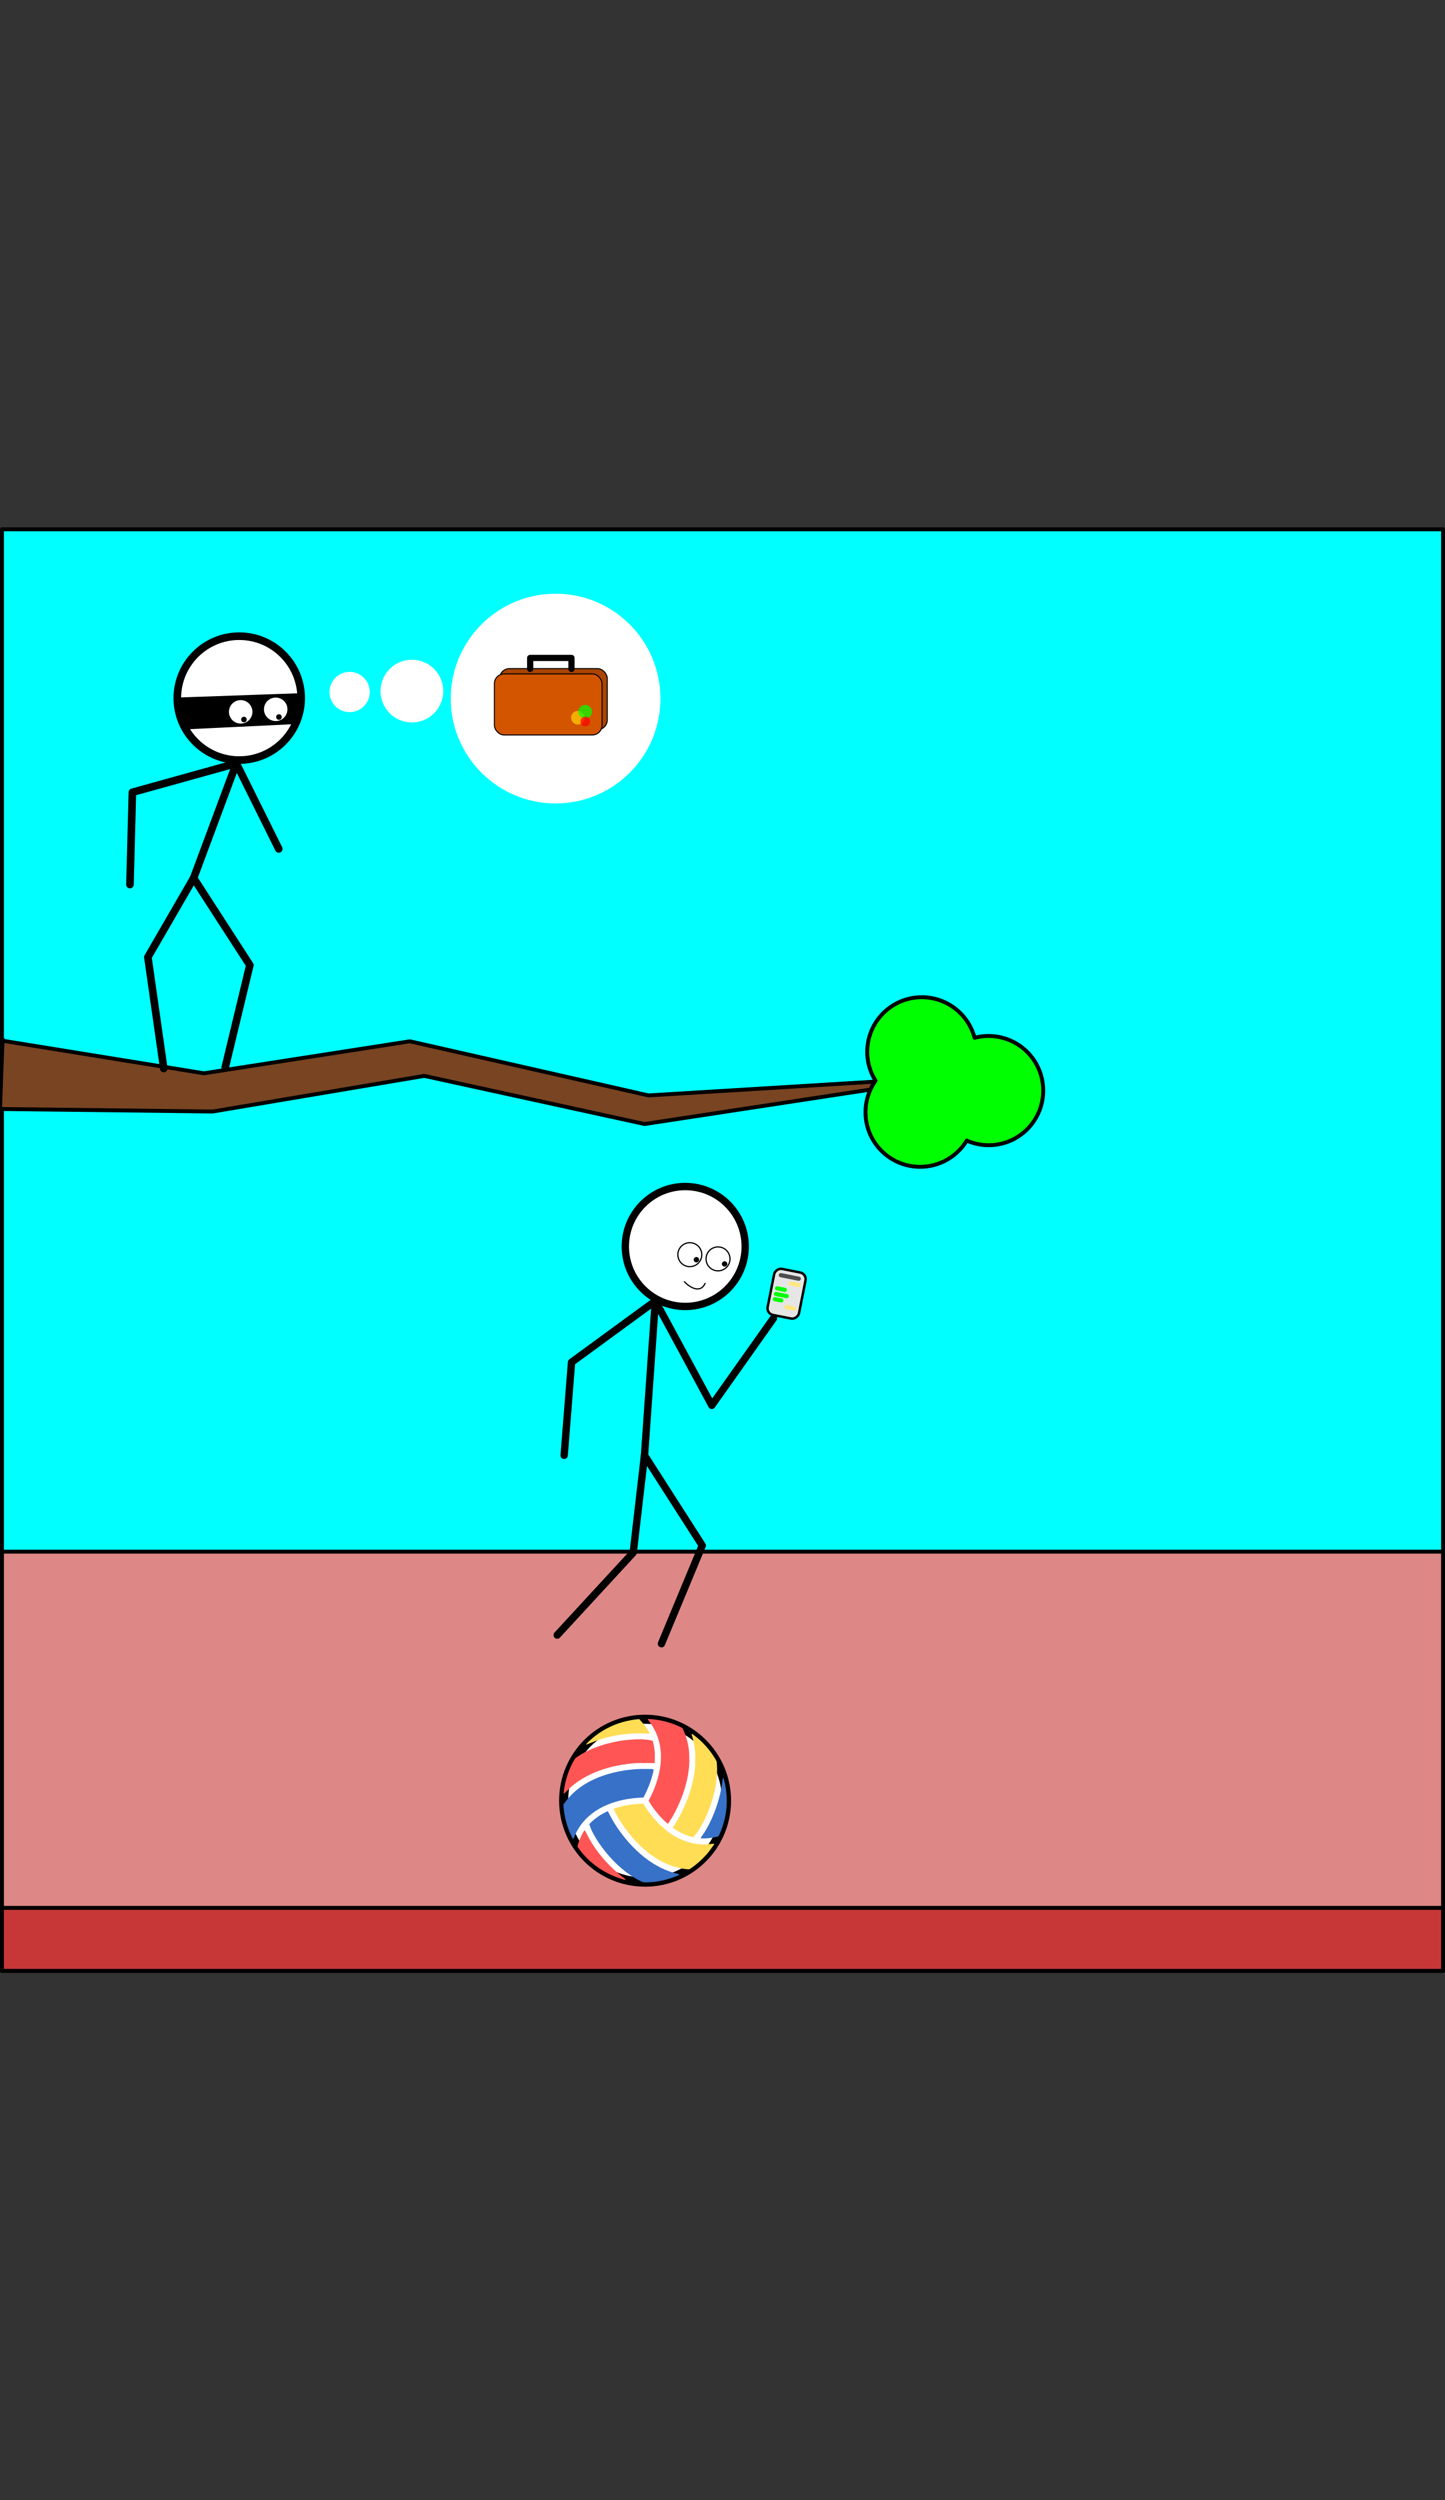 <?xml version="1.0" encoding="UTF-8" standalone="no"?>
<!-- Created with Inkscape (http://www.inkscape.org/) -->

<svg
   xmlns:dc="http://purl.org/dc/elements/1.1/"
   xmlns:cc="http://creativecommons.org/ns#"
   xmlns:rdf="http://www.w3.org/1999/02/22-rdf-syntax-ns#"
   xmlns:svg="http://www.w3.org/2000/svg"
   xmlns="http://www.w3.org/2000/svg"
   xmlns:sodipodi="http://sodipodi.sourceforge.net/DTD/sodipodi-0.dtd"
   xmlns:inkscape="http://www.inkscape.org/namespaces/inkscape"
   width="740"
   height="1280"
   version="1.1"
   viewBox="0 0 740 1280"
   xml:space="preserve"
   id="svg18"
   sodipodi:docname="level6.svg"
   inkscape:version="0.92.5 (2060ec1f9f, 2020-04-08)"><rect x="0" y="0" width="740" height="1280" fill="#333333" stroke="none"/><defs
     id="defs22" /><sodipodi:namedview
     pagecolor="#ffffff"
     bordercolor="#666666"
     borderopacity="1"
     objecttolerance="10"
     gridtolerance="10"
     guidetolerance="10"
     inkscape:pageopacity="0"
     inkscape:pageshadow="2"
     inkscape:window-width="1920"
     inkscape:window-height="986"
     id="namedview20"
     showgrid="false"
     inkscape:zoom="1.0429825"
     inkscape:cx="581.8826"
     inkscape:cy="705.40746"
     inkscape:window-x="1909"
     inkscape:window-y="49"
     inkscape:window-maximized="1"
     inkscape:current-layer="svg18"
     inkscape:snap-bbox="true"
     inkscape:bbox-paths="true"
     inkscape:snap-bbox-edge-midpoints="true"
     inkscape:bbox-nodes="true"
     inkscape:snap-bbox-midpoints="true"
     inkscape:object-paths="true"
     inkscape:snap-intersection-paths="true"
     inkscape:snap-smooth-nodes="true"
     inkscape:snap-object-midpoints="true"
     inkscape:snap-center="true"
     inkscape:snap-text-baseline="true"
     inkscape:snap-page="true"
     inkscape:snap-global="false" /><rect
     x="1"
     y="271"
     width="738"
     height="738"
     ry="0"
     style="fill:#00ffff;stroke:#000000;stroke-width:2;stroke-linecap:round;stroke-linejoin:round;stroke-miterlimit:4;stroke-dasharray:none;paint-order:markers fill stroke"
     id="rect10" /><rect
     id="rect819"
     style="fill:#de8787;stroke:#000000;stroke-width:2;stroke-linecap:round;stroke-linejoin:round;stroke-miterlimit:4;stroke-dasharray:none;paint-order:markers fill stroke"
     ry="0"
     height="214.61"
     width="738"
     y="794.39"
     x="1" /><rect
     x="1"
     y="976.763"
     width="738"
     height="32.237"
     ry="0"
     style="fill:#c83737;stroke:#000000;stroke-width:2;stroke-linecap:round;stroke-linejoin:round;stroke-miterlimit:4;stroke-dasharray:none;paint-order:markers fill stroke"
     id="rect821" /><path
     style="fill:#784421;stroke:#000000;stroke-width:2;stroke-linecap:butt;stroke-linejoin:miter;stroke-miterlimit:4;stroke-dasharray:none;stroke-opacity:1"
     d="M 1.345,532.815 104.43,549.484 209.889,533.103 332.092,560.818 488.59,551.286 330.096,575.461 217.276,550.818 108.941,569.058 0,567.764 1.345,531.463 Z"
     id="path952"
     inkscape:connector-curvature="0"
     sodipodi:nodetypes="ccccccccccc" /><path
     style="opacity:1;vector-effect:none;fill:#00ff00;fill-opacity:1;stroke:#000000;stroke-width:2;stroke-linecap:round;stroke-linejoin:round;stroke-miterlimit:4;stroke-dasharray:none;stroke-dashoffset:0;stroke-opacity:1;paint-order:markers fill stroke"
     d="m 464.903,511.473 a 27.963,27.963 0 0 0 -19.852,34.202 27.963,27.963 0 0 0 3.324,7.61 27.963,27.963 0 0 0 -4.21,23.294 27.963,27.963 0 0 0 34.204,19.851 27.963,27.963 0 0 0 16.703,-12.49 27.963,27.963 0 0 0 18.382,1.438 27.963,27.963 0 0 0 19.852,-34.202 27.963,27.963 0 0 0 -34.202,-19.852 27.963,27.963 0 0 0 -34.202,-19.852 z"
     id="path954"
     inkscape:connector-curvature="0" /><circle
     style="display:inline;fill:#ffffff;fill-opacity:1;stroke:#000000;stroke-width:3.899;stroke-linecap:round;stroke-linejoin:round;stroke-miterlimit:4;stroke-dasharray:none;stroke-dashoffset:0;stroke-opacity:1;paint-order:markers fill stroke"
     id="circle975"
     cx="122.515"
     cy="357.415"
     r="31.717" /><path
     style="fill:#000000;stroke:#000000;stroke-width:0.65px;stroke-linecap:butt;stroke-linejoin:miter;stroke-opacity:1"
     d="m 90.595,357.446 63.239,-2.227 0.445,6.235 -2.672,8.907 -55.445,2.672 c 0,0 -4.008,-4.342 -4.008,-5.678 0,-1.336 -1.559,-9.909 -1.559,-9.909 z"
     id="path977"
     sodipodi:nodetypes="cccccsc"
     inkscape:connector-curvature="0" /><path
     style="fill:none;stroke:#000000;stroke-width:3.899;stroke-linecap:round;stroke-linejoin:round;stroke-dasharray:none;stroke-opacity:1;paint-order:markers fill stroke"
     d="m 121.023,390.827 -21.867,58.725 28.795,44.564 -12.596,52.274"
     id="path979"
     inkscape:connector-curvature="0"
     sodipodi:nodetypes="cccc" /><path
     style="fill:none;stroke:#000000;stroke-width:3.899;stroke-linecap:round;stroke-linejoin:round;stroke-dasharray:none;stroke-opacity:1;paint-order:markers fill stroke"
     d="m 99.156,449.552 -23.435,40.47 8.143,56.998"
     id="path981"
     inkscape:connector-curvature="0"
     sodipodi:nodetypes="ccc" /><path
     style="opacity:1;fill:none;fill-opacity:1;stroke:#000000;stroke-width:3.899;stroke-linecap:round;stroke-linejoin:round;stroke-miterlimit:4;stroke-dasharray:none;stroke-dashoffset:0;stroke-opacity:1;paint-order:markers fill stroke"
     d="m 66.545,452.863 1.26,-47.236 53.219,-14.801 21.728,43.772"
     id="path983"
     inkscape:connector-curvature="0"
     sodipodi:nodetypes="cccc" /><circle
     style="fill:#ffffff;fill-opacity:1;stroke:#000000;stroke-width:0.65;stroke-linecap:round;stroke-linejoin:round;stroke-miterlimit:4;stroke-dasharray:none;stroke-dashoffset:0;stroke-opacity:1;paint-order:markers fill stroke"
     id="circle985"
     cx="-378.427"
     cy="-92.734"
     transform="rotate(-125.015)"
     r="6.337" /><circle
     style="fill:#000000;fill-opacity:1;stroke:none;stroke-width:0.65;stroke-linecap:round;stroke-linejoin:round;stroke-miterlimit:4;stroke-dasharray:none;stroke-dashoffset:0;stroke-opacity:1;paint-order:markers fill stroke"
     id="circle987"
     cx="-371.888"
     cy="129.841"
     r="1.417"
     transform="rotate(-92.018)" /><circle
     r="6.337"
     transform="rotate(-125.015)"
     cy="-108.162"
     cx="-369.2"
     id="circle993"
     style="fill:#ffffff;fill-opacity:1;stroke:#000000;stroke-width:0.65;stroke-linecap:round;stroke-linejoin:round;stroke-miterlimit:4;stroke-dasharray:none;stroke-dashoffset:0;stroke-opacity:1;paint-order:markers fill stroke" /><circle
     r="1.417"
     cy="111.876"
     cx="-372.551"
     id="circle995"
     style="fill:#000000;fill-opacity:1;stroke:none;stroke-width:0.65;stroke-linecap:round;stroke-linejoin:round;stroke-miterlimit:4;stroke-dasharray:none;stroke-dashoffset:0;stroke-opacity:1;paint-order:markers fill stroke"
     transform="rotate(-92.018)" /><g
     style="display:inline"
     id="g1283"
     transform="matrix(0.093,0,0,0.093,295.947,1040.09)"
     inkscape:export-xdpi="96"
     inkscape:export-ydpi="96"><g
       id="g1269"><circle
         style="opacity:1;vector-effect:none;fill:#ffffff;fill-opacity:1;stroke:#000000;stroke-width:50;stroke-linecap:butt;stroke-linejoin:miter;stroke-miterlimit:4;stroke-dasharray:none;stroke-dashoffset:0;stroke-opacity:1;paint-order:markers stroke fill"
         id="path451"
         cx="370"
         cy="-1271.001"
         r="448.392" /><g
         id="g449"
         transform="translate(-624.671)"><path
           id="path296"
           d="m 982.469,-822.311 c -1.925,-0.755 -9.125,-4.192 -16,-7.638 -68.729,-34.445 -135.452,-91.145 -194.176,-165.007 -39.671,-49.898 -72.715,-106.218 -83.177,-141.77 l -1.551,-5.27 3.202,-3.653 c 10.225,-11.664 38.425,-34.421 56.832,-45.862 10.918,-6.786 38.945,-21.446 41.002,-21.446 0.803,0 3.905,5.054 7.212,11.75 46.292,93.737 123.692,188.093 204.157,248.884 53.587,40.485 109.123,67.709 167.892,82.302 17.809,4.422 18.989,5.569 9.928,9.645 -41.88,18.839 -90.996,31.985 -137.92,36.912 -21.543,2.262 -52.961,2.893 -57.399,1.151 z"
           style="opacity:1;vector-effect:none;fill:#3771c8;fill-opacity:1;stroke-width:1;stroke-linecap:butt;stroke-linejoin:miter;stroke-miterlimit:4;stroke-dasharray:none;stroke-dashoffset:0;stroke-opacity:1"
           inkscape:connector-curvature="0" /><path
           id="path294"
           d="m 873.083,-837.971 c -100.488,-29.582 -184.486,-87.994 -242.745,-168.802 l -8.159,-11.316 1.272,-5.682 c 1.782,-7.962 9.335,-29.71 14.652,-42.185 7.606,-17.846 22.237,-43.558 24.368,-42.82 0.509,0.176 6.679,11.8 13.711,25.831 21.686,43.27 48.238,82.905 84.669,126.388 33.42,39.888 78.284,82.33 117.919,111.552 13.77,10.152 12.064,12.262 -5.689,7.035 z"
           style="opacity:1;vector-effect:none;fill:#ff5555;fill-opacity:1;stroke-width:1;stroke-linecap:butt;stroke-linejoin:miter;stroke-miterlimit:4;stroke-dasharray:none;stroke-dashoffset:0;stroke-opacity:1"
           inkscape:connector-curvature="0" /><path
           id="path292"
           d="m 1218.943,-894.493 c -23.833,-2.604 -53.259,-9.557 -80.31,-18.977 -106.77,-37.178 -213.107,-132.663 -290.648,-260.987 -8.704,-14.404 -26.516,-48.407 -26.516,-50.618 0,-1.557 4.185,-3.203 21.198,-8.338 38.953,-11.757 80.35,-18.447 130.052,-21.017 l 11.75,-0.608 2.75,4.654 c 22.723,38.459 61.107,86.262 93.267,116.152 48.408,44.992 93.882,72.673 147.983,90.078 33.793,10.872 72.41,15.586 108.356,13.228 9.884,-0.649 22.221,-1.817 27.416,-2.597 9.199,-1.381 11.228,-1.274 11.228,0.59 0,3.044 -28.706,42.573 -41.013,56.476 -25.395,28.688 -57.596,57.377 -86.266,76.856 -11.033,7.496 -9.63,7.251 -29.247,5.107 z"
           style="opacity:1;vector-effect:none;fill:#ffdd55;fill-opacity:1;stroke-width:1;stroke-linecap:butt;stroke-linejoin:miter;stroke-miterlimit:4;stroke-dasharray:none;stroke-dashoffset:0;stroke-opacity:1"
           inkscape:connector-curvature="0" /><path
           id="path290"
           d="m 596.733,-1061.173 c -1.915,-2.373 -10.113,-19.425 -16.303,-33.913 -18.747,-43.88 -31.641,-96.987 -34.782,-143.262 l -0.739,-10.891 4.754,-6.9 c 28.33,-41.124 68.719,-78.594 114.98,-106.669 77.466,-47.014 175.53,-75.045 287.634,-82.22 19.521,-1.249 84.276,-0.82 87.562,0.581 2.497,1.064 1.888,6.065 -3.288,26.991 -9.606,38.841 -26.032,81.47 -46.239,120 l -4.72,9 -21.312,1.174 c -95.537,5.264 -181.521,31.592 -245.311,75.114 -51.265,34.976 -89.207,80.624 -111.555,134.211 -3.326,7.975 -6.394,15.148 -6.817,15.941 -1.077,2.014 -2.643,2.355 -3.863,0.843 z"
           style="fill:#3771c8"
           inkscape:connector-curvature="0" /><path
           id="path288"
           d="m 1304.968,-1063.848 c -2.781,-0.423 -3.967,-1.086 -3.891,-2.177 0.06,-0.863 2.639,-4.991 5.733,-9.173 36.208,-48.96 72.267,-127.244 93.133,-202.19 10.123,-36.358 17.566,-73.459 20.958,-104.467 2.324,-21.239 4.458,-20.44 10.422,3.899 13.525,55.201 16.595,110.981 9.166,166.589 -5.062,37.895 -16.72,80.176 -31.846,115.503 -4.216,9.846 -8.829,19.722 -9.667,20.694 -0.747,0.868 -25.739,6.573 -36.008,8.22 -20.463,3.283 -47.354,4.721 -58,3.103 z"
           style="opacity:1;vector-effect:none;fill:#3771c8;fill-opacity:1;stroke-width:1;stroke-linecap:butt;stroke-linejoin:miter;stroke-miterlimit:4;stroke-dasharray:none;stroke-dashoffset:0;stroke-opacity:1"
           inkscape:connector-curvature="0" /><path
           id="path286"
           d="m 1245.968,-1073.425 c -30.146,-8.421 -61.489,-23.225 -90.717,-42.85 -4.245,-2.85 -7.732,-5.739 -7.75,-6.421 -0.018,-0.682 3.057,-5.857 6.833,-11.5 24.794,-37.051 51.348,-88.834 70.642,-137.76 22.959,-58.219 36.916,-113.358 44.171,-174.5 1.415,-11.928 1.78,-22.886 1.783,-53.5 0,-34.37 -0.239,-40.27 -2.246,-55 -3.819,-28.019 -9.668,-55.448 -15.829,-74.226 -4.102,-12.503 -2.864,-12.63 12.268,-1.265 45.181,33.936 83.863,76.656 113.483,125.327 4.904,8.058 9.328,16.229 9.831,18.157 1.84,7.056 3.29,39.447 2.619,58.506 -2.067,58.722 -13.876,118.629 -36.207,183.68 -20.293,59.115 -49.347,116.826 -77.617,154.175 -6.152,8.128 -17.553,20.697 -18.673,20.586 -0.325,-0.032 -5.992,-1.567 -12.591,-3.41 z"
           style="opacity:1;vector-effect:none;fill:#ffdd55;fill-opacity:1;stroke-width:1;stroke-linecap:butt;stroke-linejoin:miter;stroke-miterlimit:4;stroke-dasharray:none;stroke-dashoffset:0;stroke-opacity:1"
           inkscape:connector-curvature="0" /><path
           id="path284"
           d="m 1105.863,-1155.821 c -23.405,-21.384 -49.974,-52.11 -72.058,-83.336 -8.061,-11.398 -19.337,-29.967 -19.337,-31.844 0,-0.934 2.333,-5.919 5.184,-11.077 11.657,-21.09 26.593,-55.646 36.429,-84.276 11.652,-33.918 19.798,-70.314 23.973,-107.102 2.075,-18.288 2.349,-55.81 0.532,-73 -6.715,-63.535 -28.44,-117.265 -67.212,-166.226 -4.561,-5.76 -4.618,-8.277 -0.187,-8.269 7.584,0.014 38.548,3.288 52.201,5.519 44.172,7.221 89.275,21.539 126.297,40.094 l 8.717,4.369 3.613,7.757 c 16.822,36.111 26.902,72.138 31.969,114.257 2.251,18.708 3.036,59.496 1.55,80.5 -3.747,52.948 -13.942,101.125 -33.446,158.047 -13.043,38.066 -36.072,88.647 -56.889,124.953 -10.676,18.619 -25.642,41.5 -27.144,41.5 -0.663,0 -7.049,-5.339 -14.191,-11.864 z"
           style="opacity:1;vector-effect:none;fill:#ff5555;fill-opacity:1;stroke-width:1;stroke-linecap:butt;stroke-linejoin:miter;stroke-miterlimit:4;stroke-dasharray:none;stroke-dashoffset:0;stroke-opacity:1"
           inkscape:connector-curvature="0" /><path
           id="path282"
           d="m 546.777,-1311.595 c -0.978,-2.549 2.405,-28.056 6.228,-46.963 9.681,-47.876 28.187,-97.24 50.957,-135.93 6.081,-10.332 7.387,-11.524 26.007,-23.732 66.498,-43.598 163.887,-75.816 262,-86.676 49.298,-5.457 94.168,-5.448 126.5,0.025 17.276,2.924 17.622,3.089 19.38,9.225 4.361,15.222 7.958,34.898 9.716,53.146 1.216,12.62 0.867,62.915 -0.446,64.227 -0.405,0.405 -4.205,0.53 -8.443,0.277 -4.239,-0.253 -26.607,-0.432 -49.707,-0.398 -43.707,0.064 -58.693,0.951 -93.5,5.529 -78.538,10.331 -144.443,29.209 -205.5,58.863 -51.376,24.953 -90.054,52.42 -127.349,90.438 -7.342,7.484 -13.769,13.608 -14.281,13.608 -0.513,0 -1.215,-0.737 -1.561,-1.639 z"
           style="fill:#ff5555"
           inkscape:connector-curvature="0" /><path
           id="path278"
           d="m 670.469,-1581.851 c 0,-1.104 4.483,-6.181 10.75,-12.172 42.145,-40.293 86.074,-69.327 138.938,-91.829 40.212,-17.117 90.6,-29.726 134.394,-33.632 l 7.582,-0.676 9.62,10.352 c 5.291,5.694 12.871,14.402 16.845,19.352 12.642,15.746 30.871,45.133 30.871,49.766 0,1.893 -0.432,1.982 -6.75,1.388 -27.032,-2.542 -36.01,-2.868 -64.25,-2.329 -88.695,1.694 -180.292,21.154 -260.394,55.321 -8.192,3.494 -15.504,6.353 -16.25,6.353 -0.746,0 -1.356,-0.853 -1.356,-1.894 z"
           style="fill:#ffdd55"
           inkscape:connector-curvature="0" /></g></g></g><circle
     style="opacity:1;vector-effect:none;fill:#ffffff;fill-opacity:1;stroke:none;stroke-width:0.093;stroke-linecap:butt;stroke-linejoin:miter;stroke-miterlimit:4;stroke-dasharray:none;stroke-dashoffset:0;stroke-opacity:1;paint-order:markers fill stroke"
     id="path1072"
     cx="284.521"
     cy="357.645"
     r="53.692" /><circle
     r="16.06"
     cy="353.81"
     cx="210.934"
     id="circle1074"
     style="opacity:1;vector-effect:none;fill:#ffffff;fill-opacity:1;stroke:none;stroke-width:0.093;stroke-linecap:butt;stroke-linejoin:miter;stroke-miterlimit:4;stroke-dasharray:none;stroke-dashoffset:0;stroke-opacity:1;paint-order:markers fill stroke" /><circle
     style="opacity:1;vector-effect:none;fill:#ffffff;fill-opacity:1;stroke:none;stroke-width:0.093;stroke-linecap:butt;stroke-linejoin:miter;stroke-miterlimit:4;stroke-dasharray:none;stroke-dashoffset:0;stroke-opacity:1;paint-order:markers fill stroke"
     id="circle1076"
     cx="179.054"
     cy="354.289"
     r="10.307" /><g
     transform="matrix(0.529,0,0,0.529,117.35,-241.373)"
     id="g1090"
     style="display:inline"><rect
       rx="9.449"
       ry="9.449"
       y="1103.376"
       x="261.86"
       height="59.117"
       width="104.182"
       id="rect1078"
       style="fill:#aa4400;fill-opacity:1;stroke:#000000;stroke-width:1;stroke-linecap:round;stroke-linejoin:round;stroke-miterlimit:4;stroke-dasharray:none;stroke-dashoffset:0;stroke-opacity:1;paint-order:markers fill stroke" /><rect
       rx="9.449"
       ry="9.449"
       y="1108.464"
       x="256.772"
       height="59.117"
       width="104.182"
       id="rect1080"
       style="fill:#d45500;fill-opacity:1;stroke:#000000;stroke-width:1;stroke-linecap:round;stroke-linejoin:round;stroke-miterlimit:4;stroke-dasharray:none;stroke-dashoffset:0;stroke-opacity:1;paint-order:markers fill stroke" /><path
       inkscape:connector-curvature="0"
       sodipodi:nodetypes="cccc"
       id="path1082"
       d="m 291.418,1103.617 v -10.6 h 39.977 v 10.6"
       style="fill:none;stroke:#000000;stroke-width:6;stroke-linecap:round;stroke-linejoin:round;stroke-dasharray:none;stroke-opacity:1" /><circle
       transform="rotate(-12.314)"
       r="6.596"
       cy="1196.432"
       cx="84.394"
       id="circle1084"
       style="opacity:0.729;fill:#ffcc00;fill-opacity:1;stroke:none;stroke-width:9.83;stroke-linecap:round;stroke-linejoin:round;stroke-miterlimit:4;stroke-dasharray:none;stroke-dashoffset:0;stroke-opacity:1;paint-order:markers fill stroke" /><circle
       transform="rotate(-12.314)"
       r="6.596"
       cy="1192.235"
       cx="92.531"
       id="circle1086"
       style="opacity:0.729;fill:#00ff00;fill-opacity:1;stroke:none;stroke-width:9.83;stroke-linecap:round;stroke-linejoin:round;stroke-miterlimit:4;stroke-dasharray:none;stroke-dashoffset:0;stroke-opacity:1;paint-order:markers fill stroke" /><circle
       transform="rotate(-12.314)"
       r="4.711"
       cy="1201.486"
       cx="90.647"
       id="circle1088"
       style="opacity:0.729;fill:#ff0000;fill-opacity:1;stroke:none;stroke-width:7.021;stroke-linecap:round;stroke-linejoin:round;stroke-miterlimit:4;stroke-dasharray:none;stroke-dashoffset:0;stroke-opacity:1;paint-order:markers fill stroke" /></g><g
     style="display:inline"
     id="g4900"
     transform="matrix(-0.629,0,0,0.629,1177.641,168.69)"><path
       id="path815"
       d="m 1338.674,790.706 8.839,125.667 -47.025,73.39 33.236,79.924"
       style="fill:none;stroke:#000000;stroke-width:6;stroke-linecap:round;stroke-linejoin:round;stroke-dasharray:none;stroke-opacity:1"
       inkscape:connector-curvature="0" /><path
       id="path838"
       d="m 1347.513,916.373 9.193,79.17 61.875,67.106"
       style="fill:none;stroke:#000000;stroke-width:6;stroke-linecap:round;stroke-linejoin:round;stroke-dasharray:none;stroke-opacity:1"
       inkscape:connector-curvature="0" /><path
       id="path840"
       d="m 1412.924,916.342 -6.011,-75.746 -68.239,-49.89 -45.964,84.951 -50.207,-70.876"
       style="fill:none;stroke:#000000;stroke-width:6;stroke-linecap:round;stroke-linejoin:round;stroke-dasharray:none;stroke-opacity:1"
       inkscape:connector-curvature="0" /><circle
       r="48.805"
       cy="746.369"
       cx="1314.325"
       id="path4799"
       style="fill:#ffffff;fill-opacity:1;stroke:#000000;stroke-width:6;stroke-linecap:round;stroke-linejoin:round;stroke-miterlimit:4;stroke-dasharray:none;stroke-dashoffset:0;stroke-opacity:1;paint-order:markers fill stroke" /><path
       sodipodi:nodetypes="cc"
       id="path23730"
       d="m 1298.062,776.093 c 4.385,10.444 15.48,1.141 17.132,-1.371"
       style="fill:none;stroke:#000000;stroke-width:1px;stroke-linecap:butt;stroke-linejoin:miter;stroke-opacity:1"
       inkscape:connector-curvature="0" /><g
       transform="rotate(47.719,-322.97,2913.805)"
       style="display:inline"
       id="g1072-3-3"><circle
         r="9.752"
         transform="rotate(-32.997)"
         cy="-227.915"
         cx="-848.22"
         id="circle1043-5-8"
         style="fill:#ffffff;fill-opacity:1;stroke:#000000;stroke-width:1;stroke-linecap:round;stroke-linejoin:round;stroke-miterlimit:4;stroke-dasharray:none;stroke-dashoffset:0;stroke-opacity:1;paint-order:markers fill stroke" /><circle
         r="2.181"
         cy="277.507"
         cx="-836.088"
         id="circle1045-9-0"
         style="fill:#000000;fill-opacity:1;stroke:none;stroke-width:1;stroke-linecap:round;stroke-linejoin:round;stroke-miterlimit:4;stroke-dasharray:none;stroke-dashoffset:0;stroke-opacity:1;paint-order:markers fill stroke" /></g><g
       id="g4829"
       style="display:inline"
       transform="rotate(47.719,-307.618,2938.044)"><circle
         style="fill:#ffffff;fill-opacity:1;stroke:#000000;stroke-width:1;stroke-linecap:round;stroke-linejoin:round;stroke-miterlimit:4;stroke-dasharray:none;stroke-dashoffset:0;stroke-opacity:1;paint-order:markers fill stroke"
         id="circle4825"
         cx="-848.22"
         cy="-227.915"
         transform="rotate(-32.997)"
         r="9.752" /><circle
         style="fill:#000000;fill-opacity:1;stroke:none;stroke-width:1;stroke-linecap:round;stroke-linejoin:round;stroke-miterlimit:4;stroke-dasharray:none;stroke-dashoffset:0;stroke-opacity:1;paint-order:markers fill stroke"
         id="circle4827"
         cx="-836.088"
         cy="277.507"
         r="2.181" /></g><g
       style="paint-order:markers stroke fill"
       transform="rotate(168.764,833.927,869.467)"
       id="g4879"><rect
         rx="5.482"
         ry="5.482"
         y="855.865"
         x="414.13"
         height="38.204"
         width="26.041"
         id="rect4864"
         style="opacity:1;fill:#e6e6e6;fill-opacity:1;stroke:#000000;stroke-width:2;stroke-linecap:round;stroke-linejoin:round;stroke-miterlimit:4;stroke-dasharray:none;stroke-dashoffset:0;stroke-opacity:1;paint-order:markers stroke fill" /><rect
         rx="1.696"
         ry="1.696"
         y="867.07"
         x="416.969"
         height="3.392"
         width="8.783"
         id="rect4866"
         style="opacity:1;fill:#00ff00;fill-opacity:1;stroke:none;stroke-width:2;stroke-linecap:round;stroke-linejoin:round;stroke-miterlimit:4;stroke-dasharray:none;stroke-dashoffset:0;stroke-opacity:1;paint-order:markers stroke fill" /><rect
         rx="1.696"
         ry="1.696"
         y="871.37"
         x="416.969"
         height="3.392"
         width="12.417"
         id="rect4868"
         style="opacity:1;fill:#00ff00;fill-opacity:1;stroke:none;stroke-width:2.378;stroke-linecap:round;stroke-linejoin:round;stroke-miterlimit:4;stroke-dasharray:none;stroke-dashoffset:0;stroke-opacity:1;paint-order:markers stroke fill" /><rect
         rx="1.696"
         ry="1.696"
         y="876.095"
         x="416.969"
         height="3.392"
         width="9.934"
         id="rect4870"
         style="opacity:1;fill:#00ff00;fill-opacity:1;stroke:none;stroke-width:2.127;stroke-linecap:round;stroke-linejoin:round;stroke-miterlimit:4;stroke-dasharray:none;stroke-dashoffset:0;stroke-opacity:1;paint-order:markers stroke fill" /><rect
         rx="1.696"
         ry="1.696"
         y="882.091"
         x="427.326"
         height="3.392"
         width="9.934"
         id="rect4873"
         style="opacity:1;fill:#ffe680;fill-opacity:1;stroke:none;stroke-width:2.127;stroke-linecap:round;stroke-linejoin:round;stroke-miterlimit:4;stroke-dasharray:none;stroke-dashoffset:0;stroke-opacity:1;paint-order:markers stroke fill" /><rect
         rx="1.696"
         ry="1.696"
         y="862.587"
         x="427.326"
         height="3.392"
         width="9.934"
         id="rect4875"
         style="opacity:1;fill:#ffe680;fill-opacity:1;stroke:none;stroke-width:2.127;stroke-linecap:round;stroke-linejoin:round;stroke-miterlimit:4;stroke-dasharray:none;stroke-dashoffset:0;stroke-opacity:1;paint-order:markers stroke fill" /><rect
         rx="1.696"
         ry="1.696"
         y="887.172"
         x="417.904"
         height="3.392"
         width="18.328"
         id="rect4877"
         style="opacity:1;fill:#4d4d4d;fill-opacity:1;stroke:none;stroke-width:2.889;stroke-linecap:round;stroke-linejoin:round;stroke-miterlimit:4;stroke-dasharray:none;stroke-dashoffset:0;stroke-opacity:1;paint-order:markers stroke fill" /></g></g></svg>